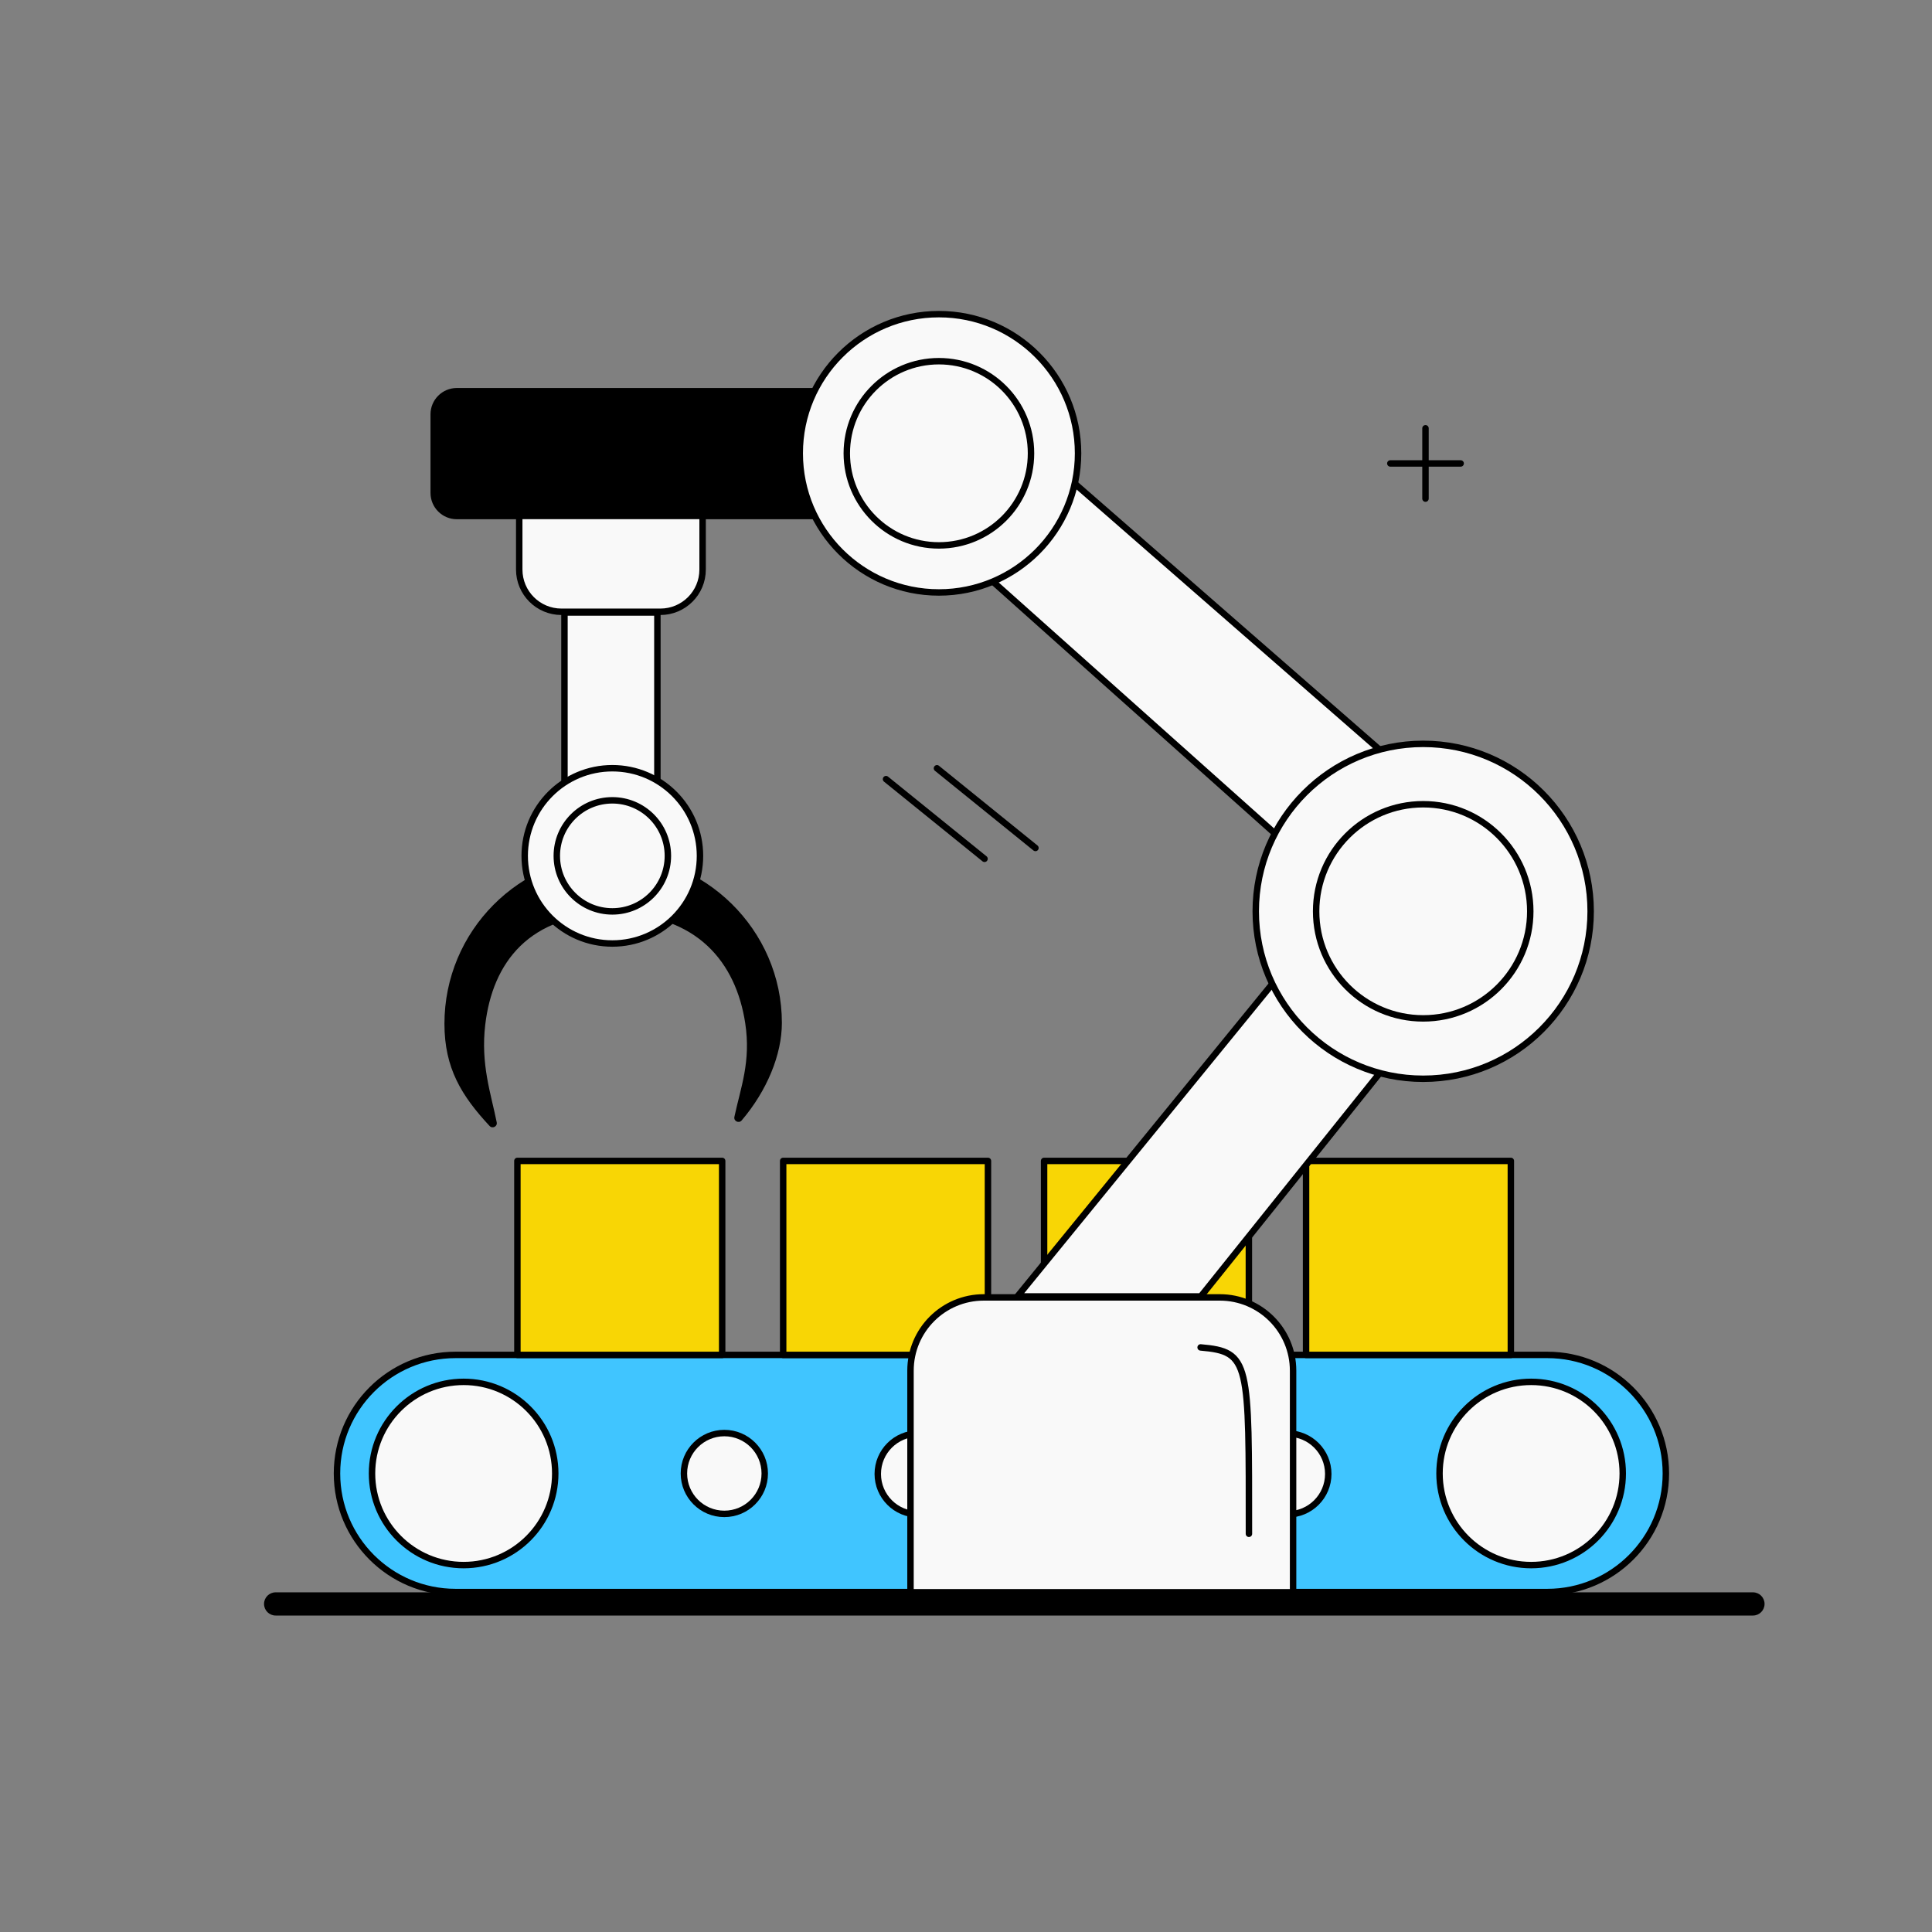 <?xml version="1.0" ?><svg xmlns="http://www.w3.org/2000/svg" xmlns:xlink="http://www.w3.org/1999/xlink" version="1.1" id="Layer_1" viewBox="0 0 1500 1500" style="enable-background:new 0 0 1500 1500;" xml:space="preserve"><rect x="0" y="0" width="1500" height="1500" fill="#808080" stroke="none"/><style type="text/css">
	.st0{fill:none;stroke:#000000;stroke-width:5;stroke-linecap:round;stroke-linejoin:round;stroke-miterlimit:10;}
	.st1{fill:#40C5FF;stroke:#000000;stroke-width:5;stroke-miterlimit:10;}
	.st2{fill:#F9F9F9;stroke:#000000;stroke-width:5;stroke-linecap:round;stroke-linejoin:round;stroke-miterlimit:10;}
	.st3{fill:#EFEEE7;stroke:#000000;stroke-width:5;stroke-linecap:round;stroke-linejoin:round;stroke-miterlimit:10;}
	.st4{fill:#F8D605;stroke:#000000;stroke-width:5;stroke-linecap:round;stroke-linejoin:round;stroke-miterlimit:10;}
</style><g id="Layer_1_1_"><path d="M1360.99,1254.3H214.01c-4.98,0-9.01-4.03-9.01-9.01l0,0c0-4.98,4.03-9.01,9.01-9.01h1146.98c4.98,0,9.01,4.03,9.01,9.01   l0,0C1370,1250.27,1365.97,1254.3,1360.99,1254.3z"/><line class="st0" x1="687.91" y1="604.92" x2="764.38" y2="666.78"/><line class="st0" x1="727.45" y1="596.5" x2="803.92" y2="658.36"/><path class="st1" d="M1201.32,1236.05H353.69c-50.84,0-92.05-41.21-92.05-92.05l0,0c0-50.84,41.21-92.05,92.05-92.05h847.63   c50.84,0,92.05,41.21,92.05,92.05l0,0C1293.37,1194.84,1252.16,1236.05,1201.32,1236.05z"/><circle class="st2" cx="359.96" cy="1144" r="71.13"/><circle class="st2" cx="562.37" cy="1144" r="31.38"/><circle class="st2" cx="712.88" cy="1144.37" r="31.38"/><circle class="st3" cx="859.83" cy="1144.37" r="31.38"/><circle class="st2" cx="999.88" cy="1144.37" r="31.38"/><circle class="st2" cx="1188.77" cy="1144" r="71.13"/><line class="st0" x1="1106.75" y1="332.52" x2="1106.75" y2="387.12"/><line class="st0" x1="1134.05" y1="359.82" x2="1079.45" y2="359.82"/></g><g id="boxes"><rect x="401.7" y="901.33" class="st4" width="158.99" height="150.62"/><rect x="608.05" y="901.33" class="st4" width="158.99" height="150.62"/><rect x="810.63" y="901.33" class="st4" width="158.99" height="150.62"/><rect x="1014.03" y="901.33" class="st4" width="158.99" height="150.62"/></g><g id="robot"><g><path class="st2" d="M1003.93,1236.21H706.91V1064.2c0-31.42,25.47-56.9,56.9-56.9h183.24c31.42,0,56.9,25.47,56.9,56.9v172.01    H1003.93z"/><polygon class="st2" points="1002.04,746.47 789.94,1006.54 932.32,1006.54 1133.72,755.08   "/><polygon class="st2" points="807.49,351.96 1087.36,596.28 1016.28,670.69 746.41,429.7   "/><path d="M656.5,403.13H354.67c-11.28,0-20.43-9.15-20.43-20.43v-61.03c0-11.28,9.15-20.43,20.43-20.43H656.5    c11.28,0,20.43,9.15,20.43,20.43v61.03C676.93,393.98,667.79,403.13,656.5,403.13z"/><path class="st2" d="M512.72,474.99h-76.8c-18.11,0-32.79-14.68-32.79-32.79v-41.64H545.5v41.64    C545.51,460.31,530.83,474.99,512.72,474.99z"/><circle class="st2" cx="1104.97" cy="707.54" r="130.01"/><circle class="st2" cx="728.96" cy="351.94" r="108.04"/><circle class="st2" cx="1104.97" cy="707.54" r="83.13"/><circle class="st2" cx="728.96" cy="351.94" r="71.51"/><path d="M575.82,869.91c19.62-23.04,31.23-51.03,31.23-75.78c0-72.22-60.06-130.96-132.27-130.27    c-71.76,0.68-129.72,59.07-129.72,130.99c0,34.46,13.3,55.96,35.05,79.35c2.23,2.39,6.19,0.39,5.54-2.81    c-4.44-22.18-12.58-45.02-8.9-75.89c5.72-47.92,33.77-86.14,99.68-86.14c65.14,0,95,38.33,102.14,84.91    c4.62,30.13-3.61,50.24-8.39,72.88C569.48,870.43,573.64,872.46,575.82,869.91z"/><rect x="438.25" y="475.52" class="st2" width="72.14" height="131.74"/><circle class="st2" cx="475.42" cy="664.49" r="68.04"/><path class="st0" d="M932.15,1046.13c38.45,3.32,37.52,11.17,37.52,144.71"/><circle class="st2" cx="475.42" cy="664.49" r="43.12"/></g></g></svg>